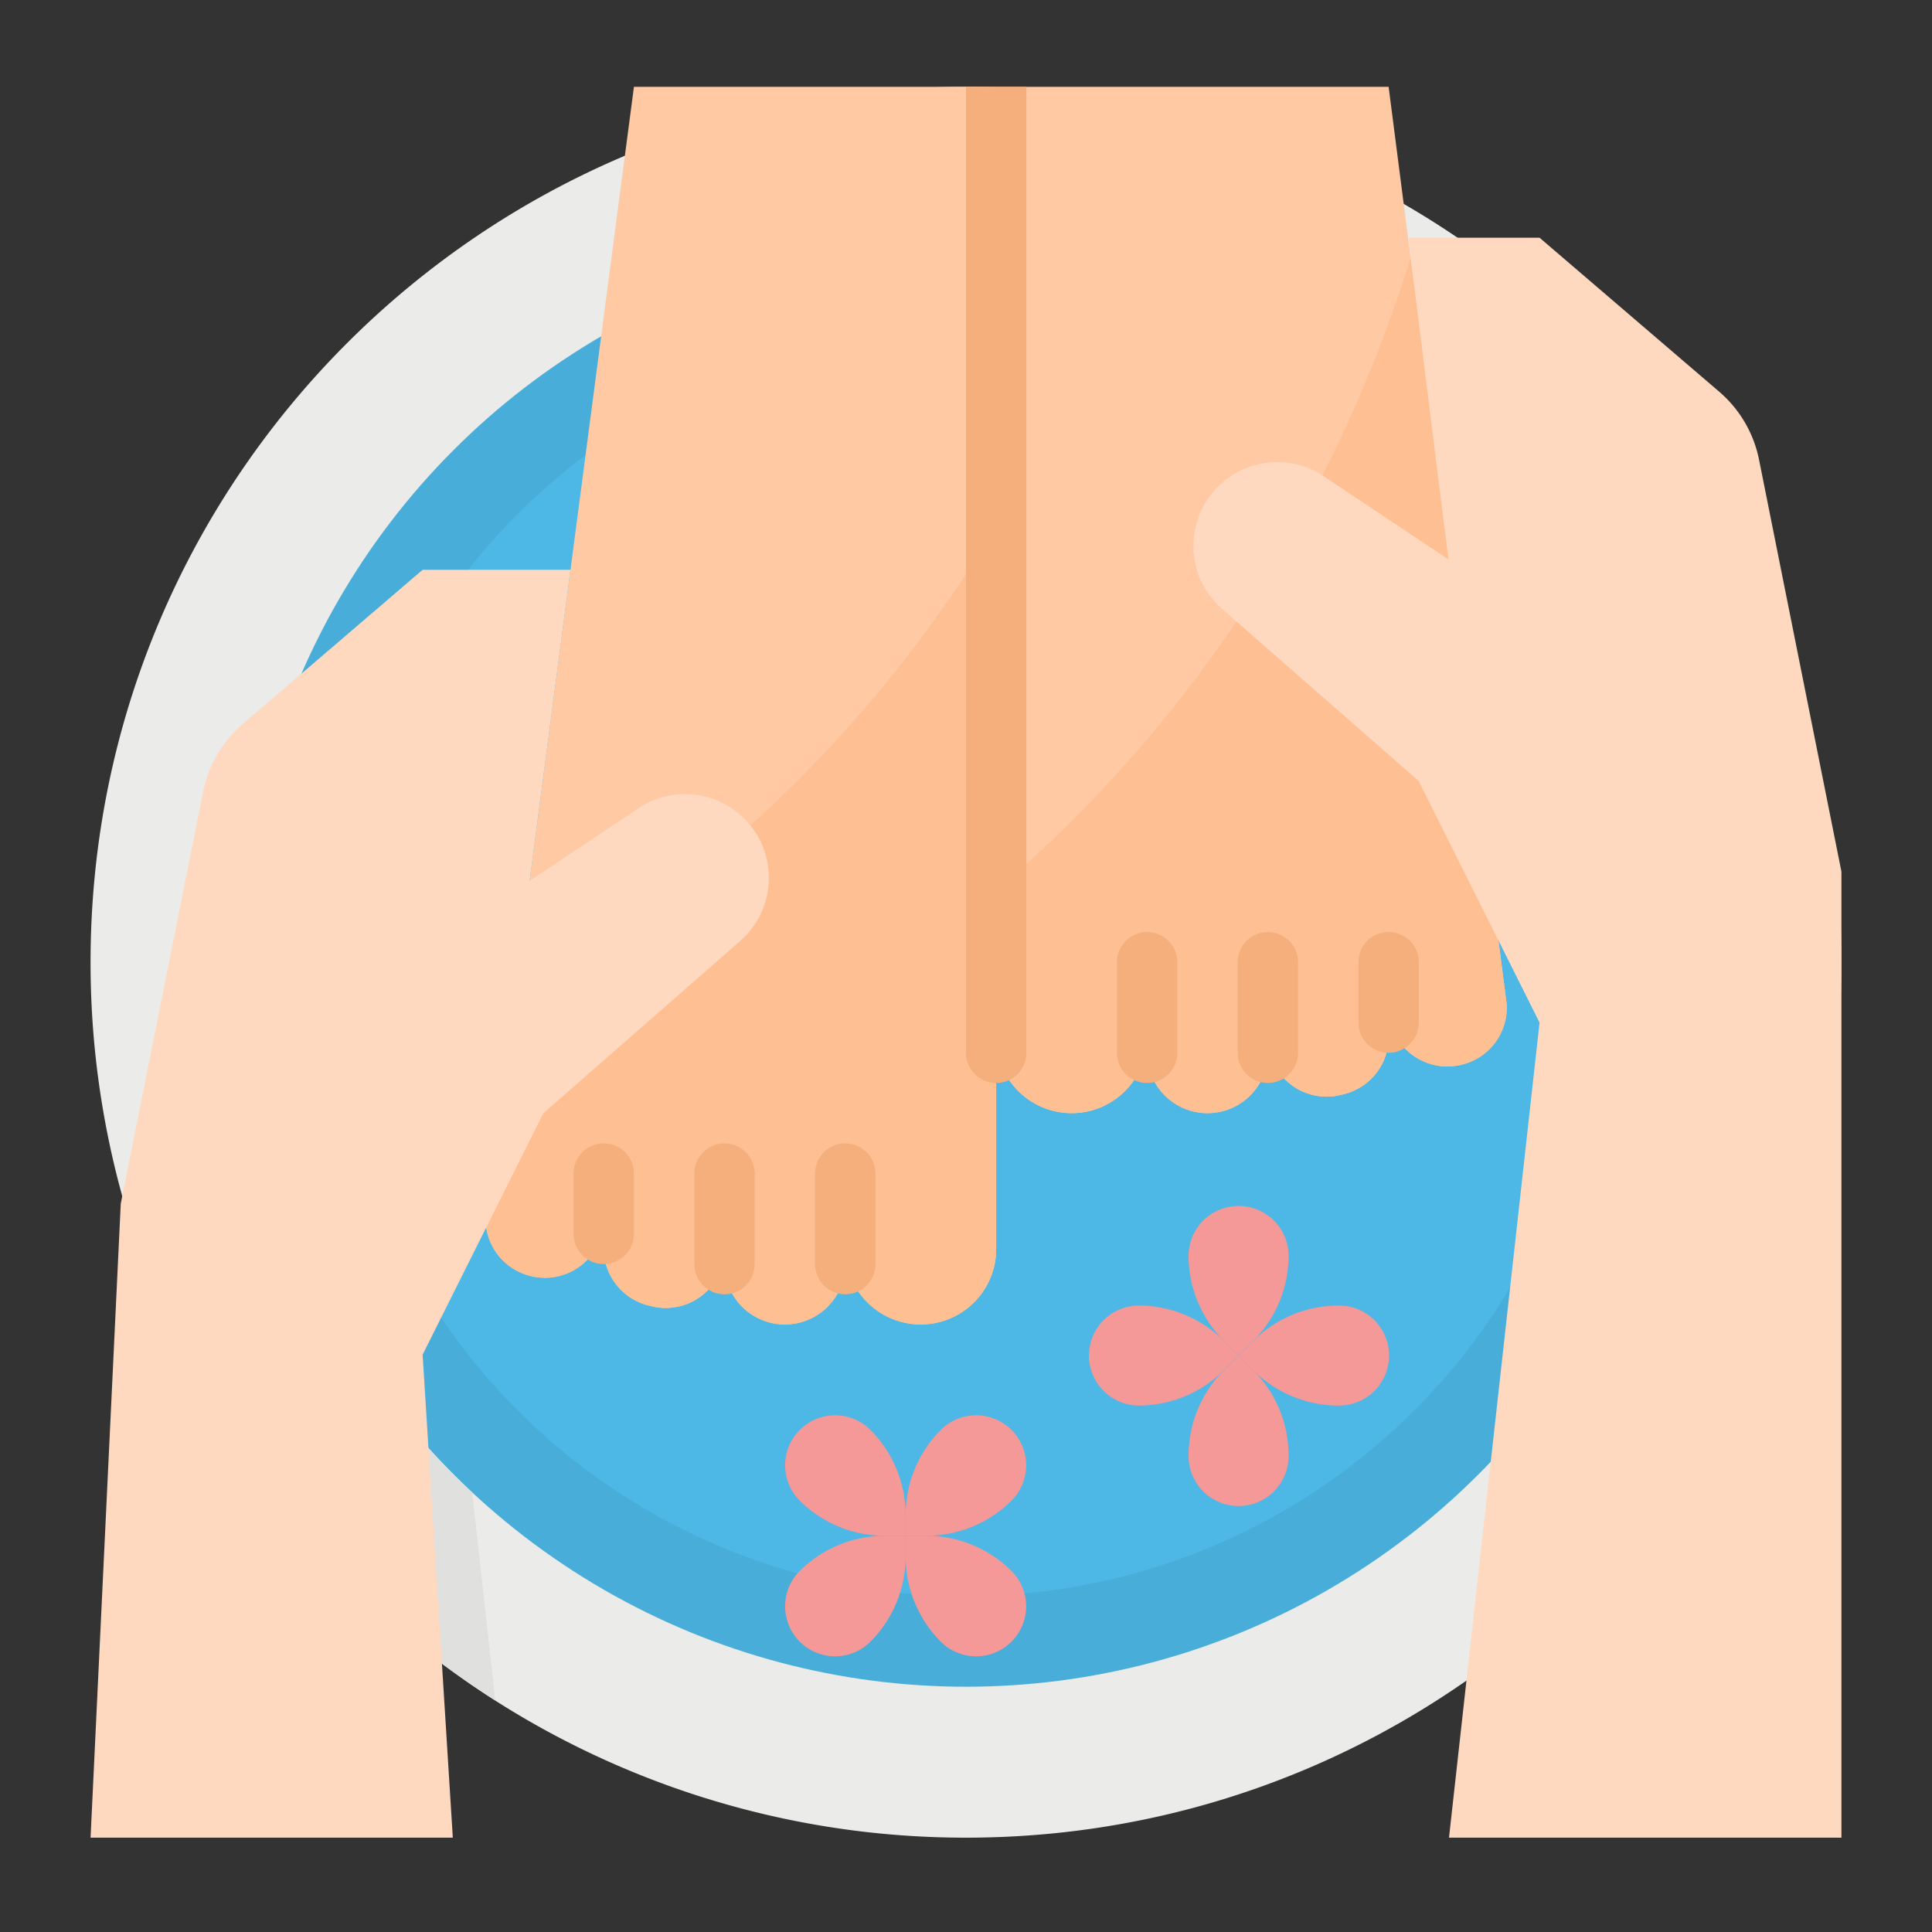 <svg height="512" viewBox="0 0 512 512" width="512" xmlns="http://www.w3.org/2000/svg"><rect x="0" y="0" width="512" height="512" fill="#333333" stroke="none"/><path d="m488 255c0 128.13-103.87 232-232 232a231.854 231.854 0 0 1 -232-232c0-128.13 103.87-232 232-232s232 103.87 232 232z" fill="#ebebe9"/><circle cx="256" cy="255" fill="#48add9" r="192"/><circle cx="256" cy="255" fill="#4db7e5" r="168"/><path d="m64.87 235-3.35 18.4c-1.35-5.13 1.9-12.27 3.35-18.4z" fill="#e0e0de"/><path d="m65.44 231.87a25.332 25.332 0 0 1 -.57 3.13z" fill="#e0e0de"/><path d="m131.25 450.64a233.022 233.022 0 0 1 -84.44-95.21l1.2-27.82 13.51-74.21a7.246 7.246 0 0 0 2.48 3.89l.02.02a191.466 191.466 0 0 0 61.13 138.2z" fill="#e0e0de"/><path d="m387.51 282.12-.15.04a15.578 15.578 0 0 1 -19.36-15.11v7.79a15.584 15.584 0 0 1 -11.8 15.11l-.84.21a15.578 15.578 0 0 1 -19.36-15.11v3.95a16 16 0 0 1 -32 0v-4a20 20 0 0 1 -40 0v-252h104l5.84 45.36 25.45 197.78a15.58 15.58 0 0 1 -11.78 15.98z" fill="#fec9a3"/><path d="m387.51 282.12-.15.04a15.578 15.578 0 0 1 -19.36-15.11v7.79a15.584 15.584 0 0 1 -11.8 15.11l-.84.21a15.578 15.578 0 0 1 -19.36-15.11v3.95a16 16 0 0 1 -32 0v-4a20 20 0 0 1 -40 0v-39c37.69-32.1 84.19-85.72 109.84-167.64l25.45 197.78a15.58 15.58 0 0 1 -11.78 15.98z" fill="#fec093"/><path d="m264 23v308a20 20 0 0 1 -40 0v4a16 16 0 0 1 -32 0v-3.95a15.578 15.578 0 0 1 -19.36 15.11l-.84-.21a15.584 15.584 0 0 1 -11.8-15.11v-7.79a15.578 15.578 0 0 1 -19.36 15.11l-.15-.04a15.58 15.58 0 0 1 -11.78-15.98l7.74-58.96 31.55-240.18z" fill="#fec9a3"/><path d="m264 139.51v191.49a20 20 0 0 1 -40 0v4a16 16 0 0 1 -32 0v-3.95a15.578 15.578 0 0 1 -19.36 15.11l-.84-.21a15.584 15.584 0 0 1 -11.8-15.11v-7.79a15.578 15.578 0 0 1 -19.36 15.11l-.15-.04a15.58 15.58 0 0 1 -11.78-15.98l7.74-58.96c40.15-22.16 89.17-60.09 127.55-123.67z" fill="#fec093"/><path d="m466.167 121.832a32 32 0 0 0 -10.554-18.021l-47.613-40.811h-34.75s7.3 59.428 10.628 85.252l-33.114-22.076a22.2 22.2 0 0 0 -26.932 35.177l52.168 45.647 32 64-24 216h104v-256z" fill="#fed9bf"/><g fill="#f59898"><path d="m301.726 345.98a13.255 13.255 0 0 0 0 26.509 32 32 0 0 0 22.627-9.372l3.882-3.883-3.882-3.882a32.006 32.006 0 0 0 -22.627-9.372z"/><path d="m314.98 332.726a13.255 13.255 0 0 1 26.509 0 32 32 0 0 1 -9.372 22.627l-3.883 3.882-3.882-3.882a32.006 32.006 0 0 1 -9.372-22.627z"/><path d="m354.745 372.491a13.255 13.255 0 1 0 0-26.509 32 32 0 0 0 -22.627 9.372l-3.883 3.882 3.883 3.883a32 32 0 0 0 22.627 9.372z"/><path d="m341.491 385.745a13.255 13.255 0 1 1 -26.509 0 32 32 0 0 1 9.372-22.627l3.882-3.883 3.883 3.883a32 32 0 0 1 9.372 22.627z"/><path d="m230.628 378.882a13.255 13.255 0 0 0 -18.745 18.745 32 32 0 0 0 22.627 9.373h5.49v-5.49a32.005 32.005 0 0 0 -9.372-22.628z"/><path d="m249.372 378.882a13.255 13.255 0 0 1 18.745 18.745 32 32 0 0 1 -22.627 9.373h-5.49v-5.49a32.005 32.005 0 0 1 9.372-22.628z"/><path d="m249.372 435.118a13.255 13.255 0 0 0 18.745-18.745 32 32 0 0 0 -22.627-9.373h-5.49v5.49a32.005 32.005 0 0 0 9.372 22.628z"/><path d="m230.628 435.118a13.255 13.255 0 0 1 -18.745-18.745 32 32 0 0 1 22.627-9.373h5.49v5.49a32.005 32.005 0 0 1 -9.372 22.628z"/></g><path d="m224 343a8 8 0 0 1 -8-8v-24a8 8 0 0 1 16 0v24a8 8 0 0 1 -8 8z" fill="#f5af7d"/><path d="m192 343a8 8 0 0 1 -8-8v-24a8 8 0 0 1 16 0v24a8 8 0 0 1 -8 8z" fill="#f5af7d"/><path d="m160 335a8 8 0 0 1 -8-8v-16a8 8 0 0 1 16 0v16a8 8 0 0 1 -8 8z" fill="#f5af7d"/><path d="m202.161 224.4a22.2 22.2 0 0 0 -32.925-10.226l-28.87 19.246 4.834-36.82 5.99-45.6h-39.19l-47.613 40.811a32 32 0 0 0 -10.554 18.021l-21.833 109.168-8 168h96l-8-128 16.877-33.754 15.123-30.246 52.168-45.647a22.2 22.2 0 0 0 5.993-24.953z" fill="#fed9bf"/><path d="m304 247a8 8 0 0 0 -8 8v24a8 8 0 0 0 16 0v-24a8 8 0 0 0 -8-8z" fill="#f5af7d"/><path d="m336 247a8 8 0 0 0 -8 8v24a8 8 0 0 0 16 0v-24a8 8 0 0 0 -8-8z" fill="#f5af7d"/><path d="m368 247a8 8 0 0 0 -8 8v16a8 8 0 0 0 16 0v-16a8 8 0 0 0 -8-8z" fill="#f5af7d"/><path d="m256 279a8 8 0 0 0 16 0v-256h-16z" fill="#f5af7d"/></svg>